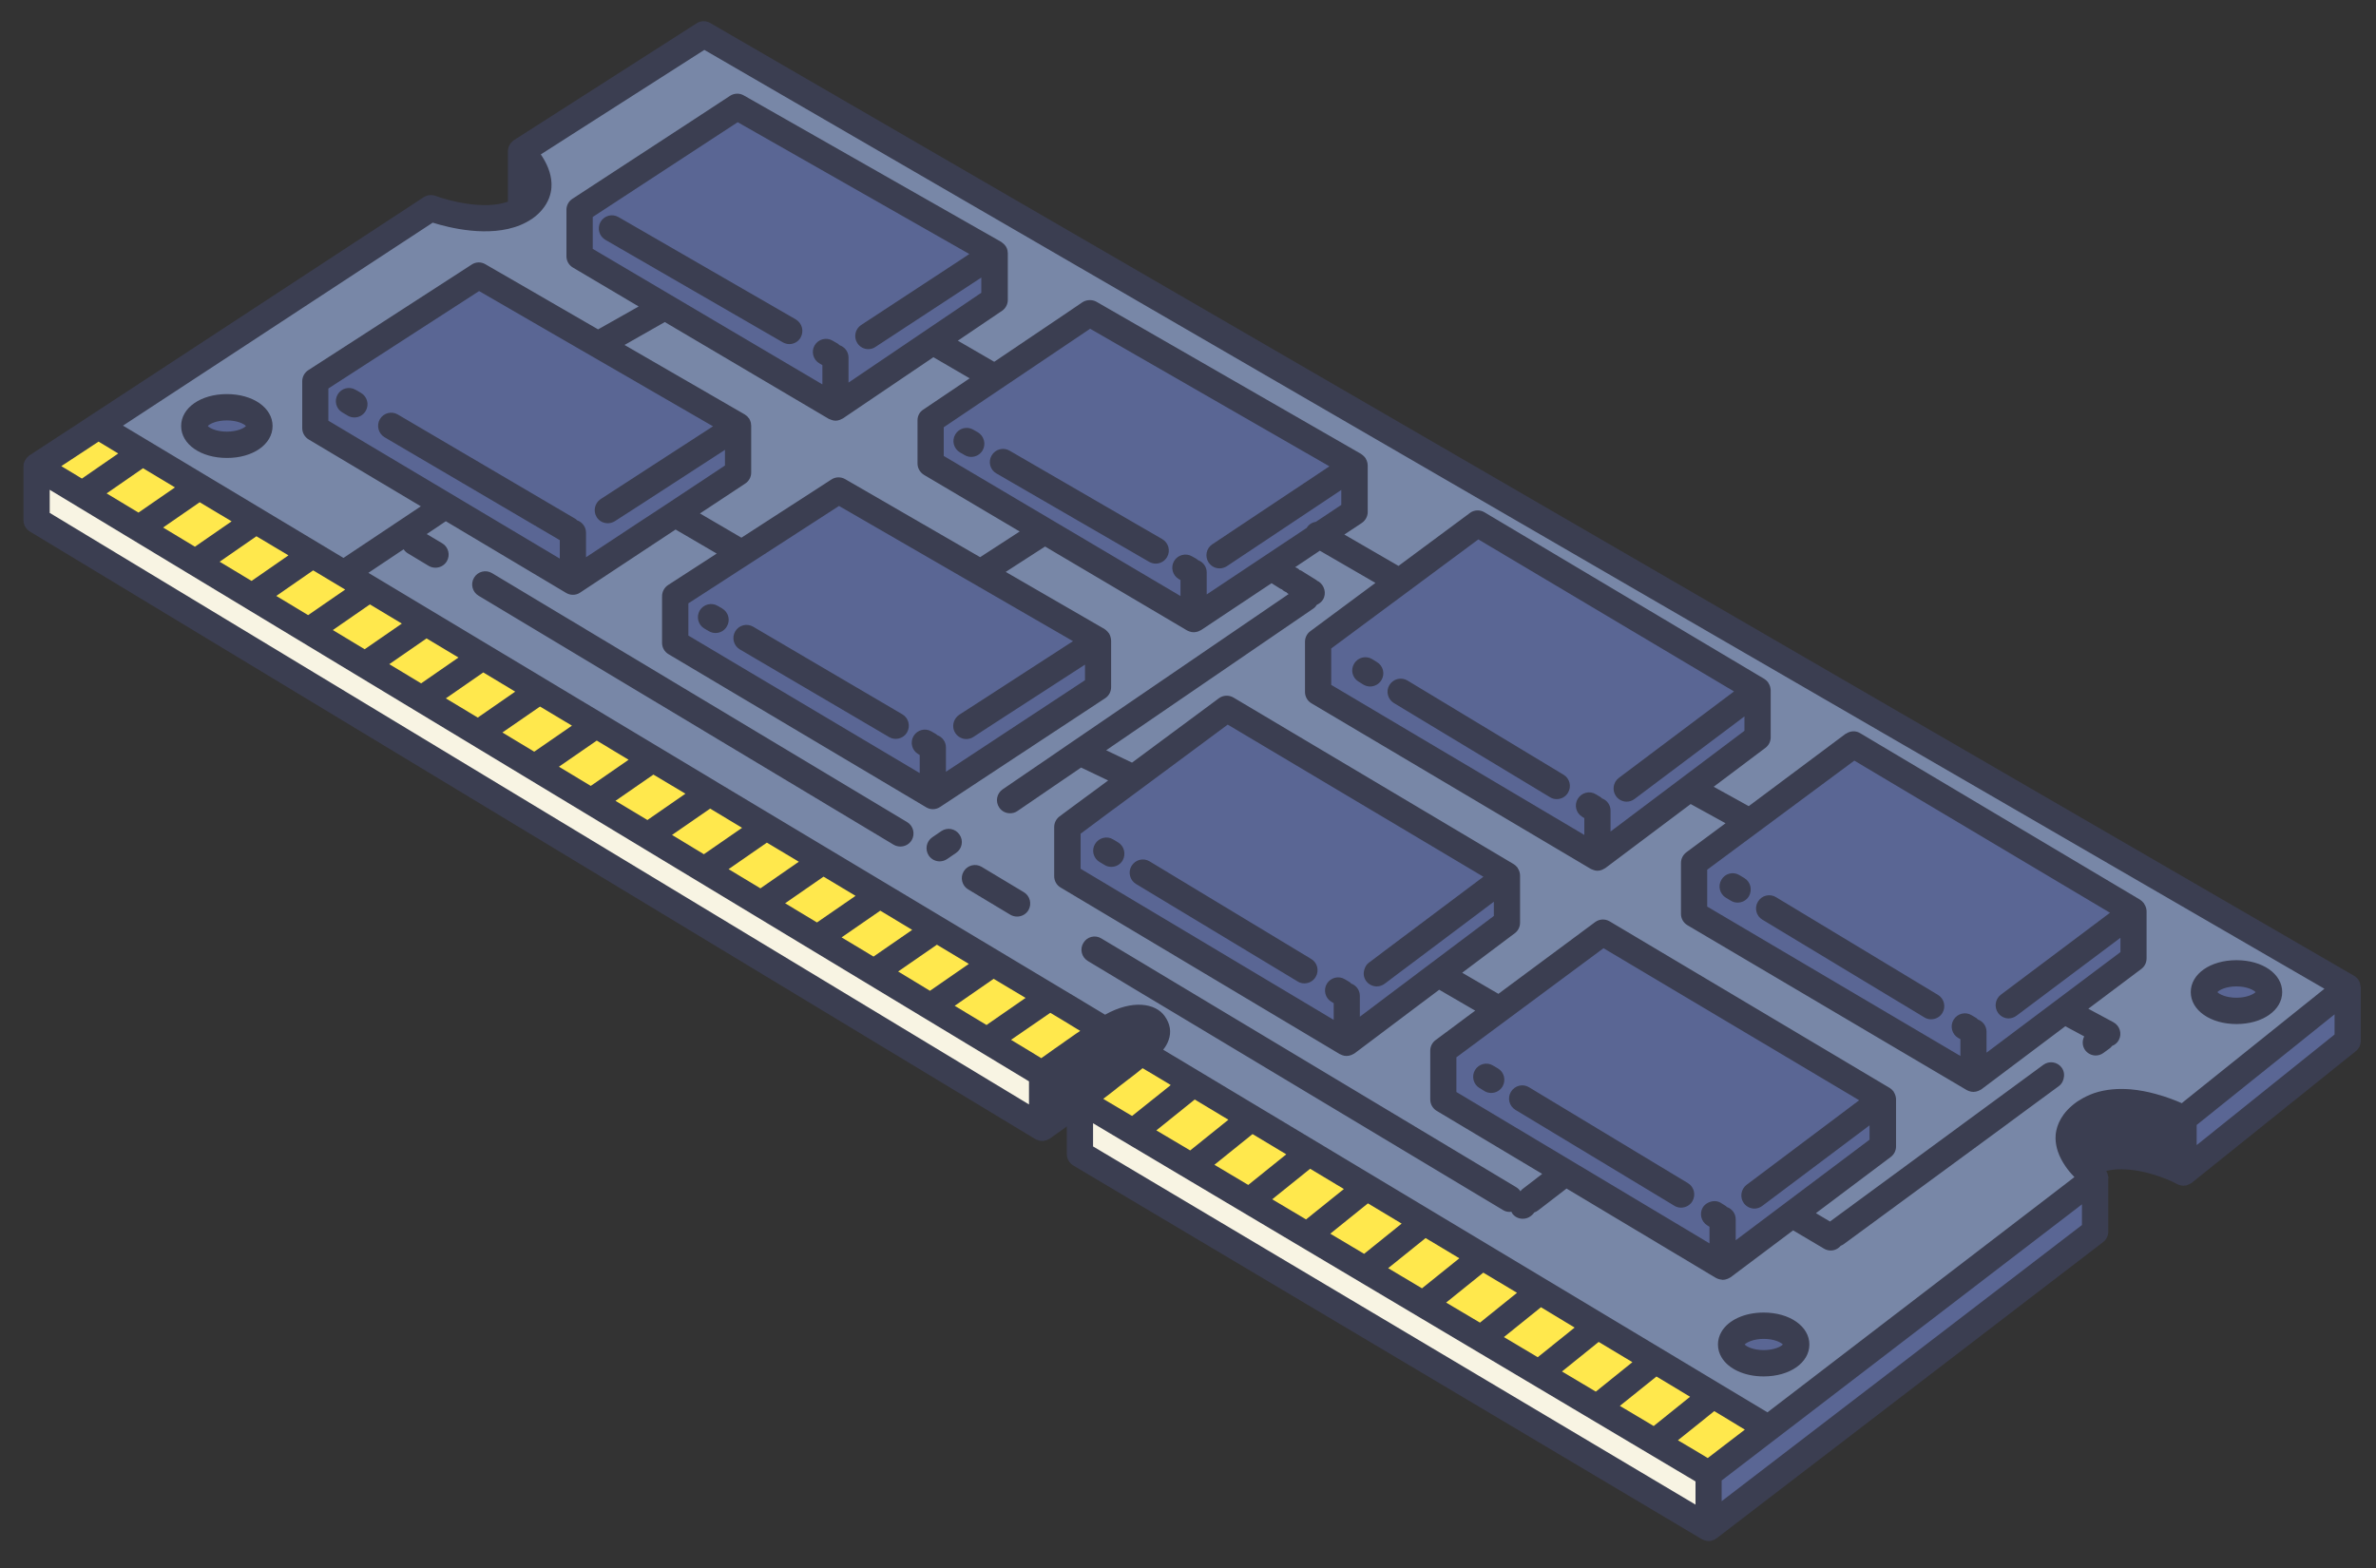 <?xml version="1.0" encoding="utf-8"?>
<!-- Generator: Adobe Illustrator 25.4.1, SVG Export Plug-In . SVG Version: 6.00 Build 0)  -->
<svg version="1.1" id="Layer_1" xmlns="http://www.w3.org/2000/svg" xmlns:xlink="http://www.w3.org/1999/xlink" x="0px" y="0px"
	 viewBox="0 0 250 165" style="enable-background:new 0 0 250 165;" xml:space="preserve">
<rect x="0" y="0" width="250" height="165" fill="#333333" stroke="none"/>
<style type="text/css">
	.st0{clip-path:url(#SVGID_00000109713342722373386010000006788151731885185690_);}
	.st1{fill:#3B3E51;}
	.st2{fill:#F8F4E3;}
	.st3{fill:#7887A7;}
	.st4{fill:#5A6694;}
	.st5{fill:#FFE84D;}
</style>
<g>
	<defs>
		<rect id="SVGID_1_" x="2.17" y="2.18" width="246.52" height="160"/>
	</defs>
	<clipPath id="SVGID_00000080906213752962424600000002597338587539124371_">
		<use xlink:href="#SVGID_1_"  style="overflow:visible;"/>
	</clipPath>
	<g style="clip-path:url(#SVGID_00000080906213752962424600000002597338587539124371_);">
		<path class="st1" d="M248.4,103.87v5.66c0,0.42-0.19,0.82-0.52,1.08l-17.27,13.86c-0.02,0.01-0.04,0.02-0.07,0.04
			c-0.04,0.03-0.09,0.06-0.14,0.09c-0.08,0.04-0.16,0.07-0.25,0.1c-0.03,0.01-0.06,0.02-0.09,0.04c-0.04,0.01-0.09,0.01-0.12,0.01
			c-0.04,0.01-0.07,0.01-0.11,0.01c-0.03,0-0.06,0.01-0.08,0.01c-0.07,0-0.12-0.02-0.19-0.02c-0.04-0.01-0.07-0.01-0.11-0.01
			c-0.11-0.02-0.22-0.07-0.33-0.12c-0.01-0.01-0.02-0.01-0.02-0.01c-0.15-0.08-0.34-0.17-0.54-0.27c-0.03-0.01-0.06-0.02-0.09-0.04
			c-0.21-0.1-0.44-0.19-0.69-0.29c-0.02-0.01-0.06-0.02-0.08-0.03c-0.53-0.2-1.14-0.41-1.78-0.57c-0.03-0.01-0.06-0.01-0.09-0.02
			c-0.32-0.08-0.65-0.15-0.98-0.21c-0.03,0-0.06-0.01-0.09-0.01c-0.67-0.1-1.35-0.15-2.01-0.12c-0.05,0-0.1,0.01-0.15,0.01
			c-0.31,0.02-0.62,0.07-0.92,0.14c-0.02,0.01-0.04,0.01-0.06,0.02c0,0.01,0.01,0.01,0.01,0.02c0,0,0,0.01,0,0.01
			c0.01,0.01,0.01,0.01,0.01,0.02c0.05,0.09,0.09,0.18,0.12,0.28c0,0.01,0,0.01,0.01,0.02c0,0.01,0,0.01,0,0.01
			c0.01,0.01,0.01,0.02,0.01,0.04c0.02,0.1,0.07,0.2,0.07,0.31c0,0.04-0.02,0.07-0.02,0.11v5.56c0,0.43-0.2,0.84-0.54,1.1
			l-40.67,31.17c-0.02,0.02-0.04,0.02-0.07,0.04c-0.03,0.02-0.06,0.05-0.09,0.07c-0.03,0.02-0.06,0.02-0.1,0.04
			c-0.03,0.02-0.06,0.03-0.09,0.04c-0.03,0.01-0.06,0.02-0.09,0.04c-0.13,0.04-0.27,0.06-0.4,0.06c-0.16,0-0.31-0.04-0.47-0.09
			c-0.03-0.01-0.06-0.02-0.09-0.04c-0.01-0.01-0.02-0.01-0.04-0.01c-0.04-0.02-0.07-0.02-0.11-0.05l-66.15-39.33
			c-0.41-0.25-0.67-0.7-0.67-1.19v-2.91c-0.01,0-0.01,0.01-0.02,0.01c-0.17,0.12-0.31,0.22-0.46,0.33c-0.3,0.21-0.58,0.41-0.79,0.56
			c-0.32,0.23-0.53,0.38-0.53,0.38c-0.06,0.04-0.12,0.06-0.19,0.09c-0.04,0.02-0.08,0.04-0.12,0.06c-0.02,0.01-0.05,0.02-0.07,0.03
			c-0.04,0.01-0.08,0.01-0.12,0.02c-0.09,0.02-0.18,0.04-0.28,0.04c-0.01,0-0.01,0-0.02,0c-0.11,0-0.22-0.01-0.33-0.04
			c-0.02,0-0.03-0.01-0.06-0.02c-0.03-0.01-0.06-0.02-0.09-0.04c-0.03-0.01-0.06-0.02-0.09-0.03c-0.02-0.01-0.04-0.01-0.06-0.02
			c-0.02-0.01-0.02-0.02-0.04-0.02c-0.02-0.01-0.03-0.01-0.04-0.02L3.14,55.93c-0.41-0.25-0.67-0.7-0.67-1.19v-5.66
			c0-0.03,0.01-0.06,0.01-0.09c0.01-0.08,0.01-0.16,0.02-0.23c0.01-0.01,0.01-0.02,0.01-0.02c0.01-0.04,0.03-0.09,0.05-0.12
			c0.02-0.07,0.05-0.14,0.09-0.21c0.02-0.04,0.06-0.08,0.09-0.12c0.02-0.04,0.05-0.07,0.07-0.1c0.02-0.02,0.04-0.05,0.06-0.07
			c0.03-0.04,0.07-0.07,0.11-0.1c0.04-0.03,0.07-0.07,0.1-0.09l5.27-3.44l1.23-0.81l35-22.93c0.37-0.24,0.83-0.29,1.24-0.14
			c1.39,0.52,5.12,1.51,7.62,0.61v-5.3c0-0.02,0.01-0.04,0.01-0.06s-0.01-0.04,0-0.07c0.01-0.08,0.02-0.17,0.05-0.25
			c0.01-0.04,0.02-0.07,0.03-0.1c0.04-0.1,0.09-0.2,0.15-0.29c0.02-0.04,0.05-0.07,0.07-0.1c0.06-0.07,0.13-0.14,0.2-0.2
			c0.02-0.02,0.05-0.05,0.08-0.07c0.01-0.01,0.02-0.02,0.04-0.03l19.23-12.3c0.43-0.28,0.98-0.29,1.43-0.03l172.89,100.22l0.01,0.01
			c0.01,0,0.01,0,0.01,0l0.04,0.02c0.07,0.04,0.12,0.09,0.18,0.13c0.03,0.02,0.06,0.04,0.09,0.07c0.09,0.08,0.16,0.17,0.22,0.27
			c0.02,0.04,0.04,0.07,0.06,0.11c0.03,0.07,0.07,0.14,0.09,0.21c0.01,0.05,0.02,0.09,0.02,0.14c0.01,0.06,0.03,0.11,0.03,0.17
			c0,0.02,0,0.04,0,0.06C248.39,103.83,248.4,103.85,248.4,103.87z"/>
	</g>
</g>
<path class="st2" d="M5.23,51.54l103.04,62.25v2.43L5.23,53.97V51.54z M117.09,119.44l-1.49-0.89l-0.59-0.35v2.44l63.39,37.69v-2.44
	L117.09,119.44z"/>
<path class="st3" d="M96.54,44.22v4.55c0,0.49,0.26,0.94,0.68,1.2l10.07,5.96l-4.16,2.7l-14.2-8.21c-0.45-0.26-1.01-0.25-1.44,0.03
	l-9.48,6.13l-4.36-2.55l4.77-3.15c0.39-0.26,0.62-0.69,0.62-1.15v-4.93c0-0.06-0.02-0.11-0.02-0.17c0-0.04-0.01-0.08-0.01-0.12
	c-0.04-0.16-0.09-0.31-0.17-0.44c-0.01-0.01-0.01-0.02-0.01-0.02c-0.01-0.02-0.03-0.02-0.04-0.04c-0.08-0.12-0.18-0.22-0.29-0.3
	c-0.03-0.02-0.06-0.04-0.09-0.06c-0.02-0.01-0.03-0.03-0.05-0.04l-12.65-7.31l4.24-2.41l17.26,10.19c0.04,0.02,0.07,0.02,0.11,0.04
	c0.04,0.02,0.07,0.04,0.12,0.05c0.15,0.06,0.31,0.1,0.48,0.1s0.32-0.04,0.48-0.1c0.05-0.02,0.09-0.04,0.14-0.07
	c0.05-0.02,0.1-0.04,0.15-0.07l9.52-6.44l3.82,2.22l-4.88,3.29C96.77,43.33,96.54,43.76,96.54,44.22z M244.58,104.05l-0.06,0.04
	l-14.73,11.81l-0.22,0.19c-0.65-0.29-1.62-0.67-2.77-0.98c-0.8-0.22-1.7-0.4-2.62-0.48c-1.27-0.1-2.59-0.02-3.84,0.4
	c-0.53,0.19-1.05,0.43-1.55,0.75c-0.09,0.06-0.18,0.1-0.27,0.17c-1.6,1.14-2.1,2.41-2.22,3.39c-0.01,0.15-0.02,0.3-0.02,0.44
	c0.01,0.49,0.1,0.96,0.25,1.4c0.19,0.56,0.47,1.07,0.79,1.54c0.28,0.41,0.59,0.78,0.9,1.09c0.02,0.02,0.03,0.04,0.05,0.05
	l-0.15,0.12l-0.03,0.02l-1.78,1.37l-30.34,23.25l-4.8-2.88l-1.38-0.83l-1.38-0.83l-53.87-32.33l-1.39-0.83l-0.76-0.46
	c0.27-0.33,0.45-0.67,0.57-1.01c0.3-0.85,0.18-1.69-0.41-2.52c-0.96-1.36-3.39-1.77-6.28-0.15l-0.09-0.06l-1.38-0.83l-1.38-0.83
	L75.41,82.28c0,0-0.01,0-0.01-0.01l-35.8-21.49l-0.84-0.5l3.71-2.48c0.11,0.17,0.25,0.31,0.43,0.42l2.21,1.33
	c0.22,0.13,0.47,0.19,0.71,0.19c0.47,0,0.93-0.24,1.19-0.67c0.39-0.65,0.18-1.51-0.48-1.9L44.9,56.2l2.01-1.35l12.67,7.55
	c0.22,0.13,0.46,0.19,0.7,0.19c0.27,0,0.53-0.07,0.76-0.23l8.73-5.77l1.27-0.84l0.04-0.03l4.33,2.53l-0.15,0.1l-1.28,0.83
	l-3.68,2.38c-0.4,0.26-0.64,0.71-0.64,1.19c0,0.01,0.01,0.02,0.01,0.03c-0.01,0.02-0.01,0.04-0.01,0.06v4.81
	c0,0.49,0.26,0.94,0.68,1.19l27.11,16.11c0.22,0.13,0.46,0.2,0.7,0.2c0.27,0,0.53-0.08,0.76-0.23l8.16-5.38l1.28-0.84l1.27-0.84
	l6.67-4.39c0.39-0.26,0.62-0.69,0.62-1.16V67.4c0-0.06-0.01-0.11-0.02-0.17c-0.01-0.04-0.01-0.07-0.02-0.12
	c-0.03-0.15-0.09-0.31-0.17-0.44c-0.01-0.01-0.01-0.01-0.01-0.02c-0.01-0.02-0.03-0.02-0.04-0.04c-0.08-0.11-0.17-0.21-0.28-0.3
	c-0.03-0.02-0.06-0.05-0.09-0.07c-0.01-0.01-0.03-0.02-0.05-0.04l-10.41-6.02l4.14-2.67l14.94,8.83c0.04,0.02,0.07,0.03,0.11,0.05
	c0.04,0.02,0.07,0.03,0.12,0.05c0.15,0.06,0.31,0.09,0.48,0.09c0.16,0,0.32-0.04,0.48-0.09c0.05-0.02,0.09-0.04,0.14-0.07
	c0.05-0.02,0.1-0.04,0.15-0.07l7.41-4.93l0.91,0.57c0.06,0.04,0.13,0.06,0.2,0.09c0.04,0.03,0.06,0.07,0.1,0.1l0.16,0.1
	c0.06,0.04,0.13,0.06,0.19,0.09c0.04,0.03,0.06,0.07,0.1,0.1l0.14,0.09L111.44,79l-1.25,0.86l-1.25,0.85l-3.44,2.35
	c-0.63,0.43-0.79,1.29-0.36,1.92c0.27,0.4,0.7,0.6,1.14,0.6c0.27,0,0.54-0.07,0.78-0.24l4.46-3.05l1.25-0.85l0.98-0.67l2.56,1.22
	l0.29,0.14l-0.03,0.02l-1.2,0.89l-1.2,0.88l-2.69,1.99c-0.35,0.27-0.56,0.68-0.56,1.12v5.17c0,0.49,0.25,0.94,0.67,1.19l29.39,17.54
	c0.04,0.02,0.08,0.02,0.11,0.04c0.04,0.02,0.08,0.04,0.12,0.06c0.15,0.06,0.31,0.09,0.48,0.09c0.17,0,0.33-0.04,0.49-0.1
	c0.06-0.02,0.1-0.05,0.15-0.07c0.06-0.04,0.13-0.06,0.19-0.1l6.94-5.22l1.19-0.89l0.78-0.59l3.79,2.2l-0.88,0.65l-1.19,0.89
	l-2.1,1.56c-0.35,0.26-0.56,0.67-0.56,1.11v5.14c0,0.49,0.26,0.94,0.67,1.19l11.11,6.64l-2.12,1.63c-0.07,0.06-0.11,0.14-0.17,0.2
	c-0.11-0.17-0.25-0.31-0.43-0.42l-35.73-21.43l-3.56-2.14l-4.38-2.62c-0.65-0.4-1.5-0.19-1.89,0.48c-0.4,0.65-0.18,1.51,0.48,1.9
	l2.96,1.78l1.38,0.83l1.38,0.83l1.94,1.16l4.97,2.98l1.3,0.78l29.74,17.84c0.22,0.14,0.47,0.2,0.71,0.2c0.06,0,0.12-0.02,0.18-0.02
	c0.04,0.07,0.05,0.14,0.1,0.2c0.27,0.36,0.68,0.54,1.1,0.54c0.29,0,0.59-0.09,0.83-0.28l0.1-0.08c0.11-0.08,0.19-0.19,0.27-0.3
	c0.14-0.05,0.28-0.12,0.41-0.22l2.99-2.3l13.57,8.12l1.38,0.83l0.78,0.46c0.03,0.02,0.07,0.03,0.11,0.05
	c0.04,0.02,0.08,0.03,0.12,0.05c0.12,0.04,0.24,0.07,0.37,0.08c0.03,0.01,0.07,0.02,0.1,0.02c0.17,0,0.33-0.04,0.49-0.1
	c0.06-0.02,0.1-0.05,0.15-0.07c0.06-0.04,0.13-0.06,0.19-0.1l6.58-4.94l3.26,1.93c0.22,0.13,0.46,0.19,0.7,0.19
	c0.4,0,0.78-0.18,1.05-0.5c0.1-0.04,0.2-0.08,0.29-0.15l16.66-12.23l1.15-0.85l0.85-0.63l4-2.94c0.27-0.19,0.42-0.47,0.5-0.77
	c0.1-0.39,0.06-0.81-0.2-1.17c-0.45-0.62-1.31-0.75-1.93-0.3l-22.45,16.49l-1.48-0.88l7.87-5.91c0.35-0.26,0.56-0.67,0.56-1.1v-4.98
	c0-0.1-0.02-0.19-0.04-0.29c-0.01-0.02-0.01-0.03-0.01-0.05c-0.04-0.16-0.11-0.3-0.2-0.44c-0.01-0.01-0.01-0.03-0.02-0.05
	s-0.03-0.02-0.04-0.04c-0.1-0.12-0.22-0.24-0.36-0.32l-0.01-0.01c0,0,0,0-0.01,0l-29.45-17.52c-0.48-0.28-1.07-0.25-1.52,0.08
	l-10.18,7.55l-3.81-2.22l5.54-4.16c0.35-0.26,0.55-0.67,0.55-1.11v-4.97c0-0.1-0.02-0.2-0.04-0.29c-0.01-0.02,0-0.04-0.01-0.06
	c-0.04-0.15-0.12-0.3-0.2-0.43c-0.01-0.02-0.01-0.04-0.02-0.05c-0.01-0.02-0.03-0.02-0.04-0.04c-0.1-0.12-0.22-0.23-0.36-0.32h-0.01
	c-0.01-0.01-0.01-0.01-0.01-0.01L129.78,73.4c-0.48-0.28-1.08-0.25-1.52,0.07l-9.15,6.78l-2.72-1.3l21.78-14.9
	c0.17-0.11,0.29-0.25,0.39-0.41c0.25-0.11,0.48-0.29,0.64-0.54c0.4-0.65,0.16-1.53-0.49-1.93c-0.03-0.02-0.07-0.02-0.1-0.04
	c-0.03-0.02-0.05-0.06-0.09-0.08l-1.62-1.01c-0.06-0.03-0.11-0.03-0.17-0.06c-0.04-0.04-0.07-0.09-0.12-0.12l-0.17-0.1
	c-0.06-0.04-0.12-0.04-0.17-0.07l2.6-1.74l5.85,3.39l-6.85,5.08c-0.35,0.26-0.56,0.67-0.56,1.11v5.29c0,0.49,0.26,0.94,0.68,1.19
	l29.4,17.43c0.03,0.02,0.07,0.02,0.1,0.04c0.04,0.02,0.08,0.04,0.12,0.05c0.15,0.06,0.31,0.1,0.47,0.1c0.17,0,0.33-0.04,0.49-0.1
	c0.06-0.02,0.1-0.06,0.15-0.08c0.06-0.04,0.13-0.06,0.19-0.1l8.98-6.74l3.67,2.02l-4.13,3.06c-0.35,0.27-0.56,0.68-0.56,1.12v5.36
	c0,0.49,0.26,0.94,0.68,1.19l29.39,17.35c0.04,0.02,0.07,0.03,0.11,0.05c0.04,0.02,0.07,0.03,0.12,0.05
	c0.15,0.06,0.31,0.09,0.48,0.09c0.17,0,0.33-0.04,0.49-0.1c0.06-0.02,0.1-0.05,0.15-0.07c0.06-0.04,0.13-0.06,0.19-0.1l8.83-6.64
	l1.99,1.07c-0.23,0.45-0.22,1.01,0.1,1.45c0.27,0.36,0.69,0.56,1.11,0.56c0.28,0,0.57-0.09,0.81-0.27l0.7-0.51
	c0.08-0.06,0.13-0.14,0.2-0.22c0.3-0.12,0.56-0.32,0.72-0.63c0.36-0.67,0.1-1.51-0.57-1.87l-2.64-1.42l5.58-4.19
	c0.35-0.26,0.55-0.67,0.55-1.11v-4.97c0-0.1-0.02-0.2-0.04-0.29c-0.01-0.02,0-0.04-0.01-0.05c-0.04-0.16-0.12-0.3-0.21-0.44
	c-0.01-0.02-0.01-0.04-0.02-0.05c-0.01-0.02-0.03-0.02-0.04-0.04c-0.1-0.13-0.22-0.24-0.36-0.33h-0.01c0-0.01,0-0.01,0-0.01
	l-15.67-9.32l-13.78-8.2c-0.46-0.28-1.03-0.25-1.47,0.05c-0.02,0.01-0.04,0.01-0.06,0.02L184,84.83l-3.69-2.04l5.44-4.09
	c0.35-0.26,0.56-0.67,0.56-1.1v-4.97c0-0.1-0.02-0.19-0.04-0.28c-0.01-0.02-0.01-0.04-0.01-0.06c-0.04-0.16-0.11-0.3-0.2-0.43
	c-0.01-0.02-0.01-0.04-0.02-0.06c-0.01-0.01-0.03-0.02-0.04-0.04c-0.1-0.12-0.22-0.23-0.36-0.32l-0.01-0.01c0,0,0,0-0.01,0
	l-6.35-3.78l-23.09-13.75c-0.48-0.28-1.08-0.25-1.52,0.08l-0.4,0.3l-1.23,0.91l-5.88,4.36l-5.7-3.3l1.84-1.22
	c0.38-0.26,0.62-0.69,0.62-1.15v-4.9c0-0.06-0.02-0.12-0.02-0.18c-0.01-0.02,0-0.04,0-0.06c-0.01-0.02-0.01-0.04-0.02-0.06
	c-0.03-0.15-0.09-0.3-0.18-0.44c-0.01-0.01-0.01-0.02-0.01-0.03c-0.01-0.02-0.03-0.03-0.04-0.05c-0.08-0.11-0.18-0.2-0.29-0.29
	c-0.03-0.02-0.06-0.04-0.09-0.06c-0.02-0.01-0.02-0.02-0.04-0.04l-23.74-13.65l-4.12-2.37c-0.2-0.11-0.41-0.16-0.64-0.17
	c-0.28-0.01-0.57,0.06-0.82,0.22l-0.75,0.51l-1.3,0.88l-7.24,4.88l-3.83-2.22l4.66-3.15c0.38-0.26,0.6-0.69,0.6-1.15v-4.9
	c0-0.06-0.01-0.12-0.02-0.17c0-0.04-0.01-0.08-0.01-0.12c-0.04-0.16-0.09-0.31-0.18-0.44c0-0.01,0-0.02-0.01-0.02
	c-0.01-0.02-0.03-0.02-0.04-0.04c-0.08-0.11-0.18-0.22-0.3-0.3c-0.03-0.02-0.06-0.05-0.09-0.07c-0.02-0.01-0.03-0.02-0.05-0.04
	L78.26,10.04c-0.45-0.26-1.01-0.24-1.44,0.04l-1.07,0.7l-2.64,1.73l-12.88,8.41c-0.39,0.25-0.63,0.69-0.63,1.15v4.9
	c0,0.49,0.26,0.94,0.69,1.19l6.91,4.09l-4.27,2.41l-8.82-5.1l-1.77-1.02l-1.28-0.74c-0.44-0.26-1-0.25-1.43,0.04l-0.91,0.59
	l-1.67,1.08l-7.81,5.05l-1.28,0.83l-1.29,0.83l-4.23,2.73c-0.4,0.26-0.64,0.7-0.64,1.17v4.93c0,0.49,0.26,0.94,0.67,1.19l11.81,7.04
	l-8.14,5.43L13.96,45.4l-1.02-0.61l3.02-1.98l11.42-7.48l0.01-0.01l18.14-11.89c1.65,0.52,5.93,1.62,9.23,0.25
	c0.41-0.17,0.81-0.38,1.18-0.63c0.01-0.01,0.02-0.02,0.04-0.02c0.43-0.3,0.77-0.62,1.04-0.94c0.71-0.83,0.95-1.69,1-2.34
	c0.09-1.17-0.35-2.26-0.86-3.1c-0.09-0.14-0.17-0.28-0.26-0.4l2.97-1.9l4.46-2.85l9.78-6.25l102.96,59.69L211.71,85L244.58,104.05z
	 M28.68,44.83c0-1.92-2.07-3.36-4.81-3.36c-2.74,0-4.81,1.44-4.81,3.36s2.07,3.36,4.81,3.36C26.61,48.2,28.68,46.75,28.68,44.83z
	 M95.45,86.51l-43.68-26.2c-0.65-0.39-1.5-0.18-1.89,0.48c-0.4,0.66-0.18,1.51,0.48,1.9l43.67,26.2c0.22,0.13,0.47,0.19,0.71,0.19
	c0.47,0,0.93-0.24,1.19-0.67C96.31,87.75,96.1,86.9,95.45,86.51z M100.96,87.83c-0.43-0.64-1.28-0.8-1.92-0.37l-0.95,0.65
	c-0.63,0.43-0.79,1.29-0.36,1.93c0.27,0.39,0.7,0.6,1.14,0.6c0.27,0,0.54-0.08,0.78-0.24l0.95-0.65
	C101.23,89.32,101.4,88.46,100.96,87.83z M107.72,93.88l-4.43-2.66c-0.65-0.39-1.5-0.18-1.89,0.48c-0.4,0.65-0.18,1.51,0.48,1.9
	l4.43,2.66c0.22,0.13,0.47,0.19,0.71,0.19c0.47,0,0.93-0.24,1.19-0.67C108.59,95.12,108.38,94.27,107.72,93.88z M190.38,141.48
	c0-1.91-2.07-3.36-4.81-3.36c-2.04,0-3.7,0.8-4.42,1.99c-0.25,0.42-0.39,0.88-0.39,1.37c0,0.49,0.14,0.96,0.39,1.37
	c0.72,1.19,2.38,1.99,4.42,1.99C188.32,144.84,190.38,143.4,190.38,141.48z M240.13,104.4c0-1.92-2.07-3.36-4.81-3.36
	s-4.81,1.44-4.81,3.36c0,1.91,2.07,3.36,4.81,3.36S240.13,106.31,240.13,104.4z"/>
<path class="st4" d="M218.57,127.11l0.49-0.38v2.18l-37.91,29.06v-2.18L218.57,127.11C218.57,127.12,218.57,127.12,218.57,127.11z
	 M231.13,118.38v2.12l14.51-11.64v-2.12L231.13,118.38z M185.58,142.07c1.1,0,1.81-0.37,2.01-0.59c-0.2-0.22-0.91-0.59-2.01-0.59
	c-1.11,0-1.81,0.38-2.01,0.59C183.77,141.7,184.46,142.07,185.58,142.07z M237.33,104.4c-0.2-0.22-0.91-0.6-2.01-0.6
	c-1.11,0-1.81,0.38-2.01,0.6c0.2,0.22,0.9,0.59,2.01,0.59C236.42,104.99,237.13,104.61,237.33,104.4z M21.86,44.83
	c0.2,0.22,0.9,0.59,2.01,0.59c1.11,0,1.81-0.37,2.01-0.59c-0.2-0.22-0.9-0.59-2.01-0.59C22.76,44.24,22.06,44.61,21.86,44.83z
	 M212.18,106.88l10.93-8.2v1.51l-14.09,10.58v-2.2c0-0.6-0.38-1.1-0.91-1.29c-0.05-0.04-0.09-0.1-0.14-0.14l-0.52-0.31
	c-0.65-0.4-1.5-0.18-1.9,0.48c-0.39,0.65-0.18,1.51,0.47,1.9l0.25,0.14v1.77L179.63,95.4v-3.88l15.48-11.48l26.9,16.01l-11.48,8.62
	c-0.61,0.46-0.73,1.33-0.28,1.94c0.27,0.36,0.69,0.56,1.1,0.56C211.64,107.16,211.93,107.07,212.18,106.88z M183.54,92.4l-0.52-0.31
	c-0.65-0.4-1.5-0.19-1.89,0.48c-0.4,0.65-0.19,1.5,0.47,1.9l0.52,0.31c0.22,0.14,0.47,0.2,0.71,0.2c0.47,0,0.93-0.23,1.19-0.67
	C184.4,93.64,184.19,92.79,183.54,92.4z M203.91,104.69l-17.04-10.28c-0.65-0.4-1.51-0.19-1.9,0.47c-0.4,0.65-0.19,1.51,0.47,1.9
	l17.04,10.28c0.22,0.14,0.47,0.2,0.71,0.2c0.47,0,0.93-0.24,1.19-0.67C204.77,105.93,204.56,105.08,203.91,104.69z M181.16,126.64
	l-0.09-0.06c-0.41-0.25-0.89-0.23-1.3-0.04c-0.23,0.11-0.45,0.27-0.6,0.51c-0.39,0.65-0.18,1.5,0.47,1.9l0.13,0.08l0.1,0.06v1.75
	l-0.1-0.06l-1.38-0.83l-25.15-15.04v-3.65l2.43-1.8l2.4-1.78l10.65-7.9l26.9,16l-11.85,8.9c-0.6,0.46-0.73,1.33-0.28,1.94
	c0.27,0.36,0.69,0.56,1.11,0.56c0.28,0,0.57-0.09,0.82-0.28l11.29-8.48v1.51l-14.08,10.58v-2.2c0-0.6-0.38-1.1-0.91-1.29
	c-0.05-0.04-0.09-0.09-0.14-0.12L181.16,126.64z M157.61,112.43l-0.51-0.3c-0.65-0.4-1.5-0.19-1.9,0.47
	c-0.39,0.65-0.18,1.51,0.48,1.9l0.51,0.31c0.22,0.14,0.47,0.2,0.71,0.2c0.47,0,0.93-0.24,1.19-0.67
	C158.48,113.67,158.27,112.82,157.61,112.43z M177.6,124.5l-16.72-10.09c-0.65-0.4-1.5-0.18-1.9,0.48c-0.4,0.65-0.18,1.51,0.47,1.9
	l16.72,10.09c0.22,0.14,0.47,0.2,0.71,0.2c0.47,0,0.93-0.24,1.19-0.67C178.46,125.74,178.25,124.89,177.6,124.5z M157.16,96.4
	l-7.85,5.9l-1.19,0.9l-1.19,0.89l-3.85,2.9v-2.2c0-0.6-0.38-1.1-0.91-1.29c-0.05-0.04-0.09-0.1-0.14-0.14l-0.52-0.31
	c-0.65-0.4-1.5-0.19-1.9,0.47c-0.39,0.65-0.18,1.51,0.48,1.9l0.24,0.14v1.76l-26.63-15.9v-3.69l3.02-2.25l1.2-0.88l1.2-0.89
	l10.06-7.46l26.9,16.01l-10.4,7.8l-1.19,0.9l-0.47,0.35c-0.24,0.18-0.38,0.43-0.46,0.7c-0.13,0.41-0.09,0.86,0.19,1.23
	c0.27,0.36,0.69,0.56,1.11,0.56c0.28,0,0.57-0.09,0.83-0.28l0.15-0.11l1.19-0.9l1.19-0.89l8.96-6.73V96.4z M117.64,88.64l-0.52-0.31
	c-0.65-0.4-1.5-0.18-1.9,0.48c-0.4,0.65-0.18,1.51,0.48,1.9l0.52,0.31c0.22,0.14,0.47,0.2,0.71,0.2c0.47,0,0.93-0.23,1.19-0.67
	C118.5,89.88,118.29,89.03,117.64,88.64z M137.96,100.91l-17-10.27c-0.65-0.4-1.5-0.18-1.9,0.48c-0.4,0.65-0.18,1.51,0.47,1.9
	l17.01,10.26c0.22,0.14,0.46,0.2,0.71,0.2c0.47,0,0.92-0.24,1.18-0.67C138.83,102.15,138.62,101.3,137.96,100.91z M140.07,68.24
	l15.48-11.48l26.9,16l-12.12,9.1c-0.61,0.46-0.73,1.33-0.28,1.94c0.27,0.36,0.69,0.56,1.1,0.56c0.29,0,0.58-0.09,0.83-0.28
	l11.57-8.69v1.51L169.46,87.5v-2.21c0-0.59-0.38-1.09-0.91-1.28c-0.04-0.04-0.08-0.09-0.14-0.13l-0.5-0.3
	c-0.65-0.4-1.5-0.18-1.9,0.48s-0.18,1.51,0.48,1.9l0.21,0.13v1.77l-26.63-15.79V68.24z M146.66,73.98l16.43,9.91
	c0.22,0.14,0.46,0.2,0.71,0.2c0.47,0,0.93-0.24,1.18-0.67c0.4-0.65,0.19-1.51-0.47-1.9l-16.42-9.91c-0.65-0.39-1.5-0.18-1.9,0.48
	C145.8,72.73,146.01,73.58,146.66,73.98z M142.95,71.73l0.5,0.31c0.22,0.13,0.47,0.2,0.71,0.2c0.47,0,0.93-0.24,1.19-0.67
	c0.4-0.65,0.19-1.51-0.47-1.9l-0.5-0.31c-0.65-0.4-1.51-0.19-1.9,0.48C142.08,70.49,142.29,71.33,142.95,71.73z M99.3,44.96
	l15.29-10.29l0.11-0.08l3.44,1.98l21.74,12.5l-12.33,8.21c-0.63,0.42-0.8,1.28-0.38,1.91c0.27,0.4,0.7,0.62,1.15,0.62
	c0.27,0,0.53-0.08,0.77-0.23l12.04-8.02v1.57l-2.66,1.77c-0.4,0.07-0.76,0.28-0.98,0.65l-10.52,7v-2.32c0-0.6-0.39-1.1-0.92-1.29
	c-0.05-0.04-0.09-0.09-0.14-0.12l-0.49-0.28c-0.66-0.38-1.51-0.15-1.89,0.51c-0.38,0.66-0.15,1.51,0.51,1.89l0.17,0.1v1.68
	L99.3,47.98V44.96z M104.84,49.82l16.07,9.3c0.22,0.12,0.46,0.19,0.69,0.19c0.48,0,0.94-0.25,1.2-0.69
	c0.38-0.66,0.15-1.51-0.51-1.89l-16.07-9.31c-0.65-0.38-1.5-0.15-1.88,0.51C103.95,48.59,104.17,49.44,104.84,49.82z M101.01,47.61
	l0.49,0.28c0.22,0.13,0.46,0.19,0.69,0.19c0.48,0,0.94-0.25,1.2-0.69c0.38-0.66,0.15-1.51-0.5-1.9l-0.49-0.28
	c-0.66-0.38-1.51-0.15-1.89,0.51C100.12,46.38,100.35,47.22,101.01,47.61z M114.16,71.58l-7.14,4.7l-1.28,0.84l-1.27,0.84
	l-4.94,3.25v-2.56c0-0.6-0.38-1.09-0.91-1.29c-0.05-0.03-0.08-0.08-0.13-0.11l-0.48-0.28c-0.65-0.39-1.5-0.17-1.89,0.49
	c-0.38,0.65-0.17,1.51,0.49,1.89l0.16,0.1v1.9L72.43,66.88v-3.39l4.16-2.69l1.28-0.83l1.29-0.83l9.12-5.9l24.62,14.23l-9.84,6.37
	l-1.29,0.83l-0.85,0.55c-0.14,0.09-0.25,0.21-0.35,0.34c-0.33,0.45-0.38,1.07-0.06,1.57c0.27,0.41,0.71,0.64,1.16,0.64
	c0.26,0,0.52-0.07,0.75-0.22l0.67-0.44l2.57-1.67l8.5-5.5V71.58z M75.99,64.03l-0.48-0.28c-0.65-0.38-1.5-0.16-1.89,0.5
	c-0.38,0.66-0.16,1.51,0.49,1.89l0.48,0.28c0.22,0.13,0.46,0.19,0.7,0.19c0.48,0,0.94-0.25,1.19-0.69
	C76.87,65.27,76.65,64.42,75.99,64.03z M94.95,75.17l-15.7-9.22c-0.66-0.39-1.51-0.17-1.89,0.49c-0.39,0.66-0.17,1.51,0.49,1.9
	l15.7,9.22c0.22,0.13,0.46,0.19,0.69,0.19c0.48,0,0.94-0.24,1.2-0.68C95.82,76.4,95.6,75.55,94.95,75.17z M86.53,40.45L62.37,26.19
	v-3.36l13.52-8.84l1.32-0.86l0.41-0.27l13.97,7.95l10.4,5.92l-1.01,0.67l-10.37,6.8c-0.64,0.42-0.81,1.28-0.4,1.91
	c0.27,0.41,0.7,0.63,1.15,0.63c0.26,0,0.52-0.07,0.75-0.23l11.14-7.3v1.6l-13.97,9.45v-2.64c0-0.61-0.4-1.11-0.95-1.3
	c-0.06-0.05-0.1-0.11-0.17-0.15l-0.57-0.33c-0.65-0.38-1.5-0.15-1.88,0.51c-0.38,0.66-0.15,1.51,0.51,1.89l0.31,0.18V40.45z
	 M83.73,33.61L65.07,22.84c-0.66-0.38-1.5-0.15-1.88,0.51c-0.38,0.66-0.15,1.51,0.51,1.89l18.66,10.78
	c0.22,0.12,0.46,0.19,0.69,0.19c0.48,0,0.94-0.25,1.19-0.69C84.62,34.84,84.39,34,83.73,33.61z M76.29,48.98l-6.57,4.35L67.17,55
	l-5.51,3.64v-2.59c0-0.61-0.4-1.11-0.94-1.3c-0.06-0.05-0.1-0.11-0.17-0.15L41.86,43.62c-0.65-0.39-1.5-0.17-1.89,0.49
	c-0.38,0.66-0.16,1.51,0.49,1.9L58.9,56.84v1.94L34.55,44.27v-3.39l4.72-3.05L40.56,37l1.28-0.83l8.57-5.54l11.83,6.84l12.78,7.39
	l-9.29,6.02l-1.28,0.83l-1.25,0.81c-0.01,0.01-0.02,0.02-0.03,0.02c-0.61,0.43-0.78,1.26-0.38,1.89c0.26,0.41,0.7,0.63,1.16,0.63
	c0.25,0,0.51-0.07,0.75-0.22l1.07-0.69l1.29-0.83l1.28-0.83l7.94-5.15V48.98z M37.99,41.35l-0.57-0.33
	c-0.66-0.39-1.51-0.17-1.89,0.49c-0.39,0.66-0.17,1.51,0.49,1.89l0.57,0.34c0.22,0.13,0.46,0.19,0.7,0.19
	c0.48,0,0.94-0.25,1.19-0.69C38.87,42.58,38.64,41.74,37.99,41.35z"/>
<path class="st5" d="M183.59,150.44l-2.43,1.86l-1.38,1.06l-0.09,0.07l-1.28-0.77l-1.86-1.1l1.86-1.49l1.38-1.11l0.58-0.47l0.8,0.48
	L183.59,150.44z M125.71,115.7l-4.04,3.25l3.56,2.11l4.02-3.23L125.71,115.7z M150,130.28l-3.94,3.17l3.56,2.12l3.93-3.16
	L150,130.28z M131.79,119.34l-4.01,3.23l3.56,2.12l4-3.22L131.79,119.34z M137.85,122.99l-3.99,3.21l3.56,2.12l3.98-3.2
	L137.85,122.99z M162.14,137.56l-3.9,3.14l3.56,2.12l3.88-3.12L162.14,137.56z M174.29,144.85l-3.85,3.09l3.56,2.12l3.83-3.08
	L174.29,144.85z M168.21,141.21l-3.86,3.11l3.56,2.12l3.85-3.1L168.21,141.21z M143.93,126.63l-3.96,3.19l3.56,2.12l3.95-3.18
	L143.93,126.63z M156.07,133.92l-3.91,3.15l3.56,2.11l3.9-3.14L156.07,133.92z M123.11,114.24l0.07-0.06l-0.09-0.06l-1.46-0.88
	l-1.4-0.83c0,0,0,0-0.01,0c-0.09,0.07-0.2,0.15-0.29,0.23c-0.06,0.05-0.11,0.09-0.17,0.14c-0.09,0.07-0.18,0.14-0.28,0.22
	c-0.17,0.13-0.33,0.25-0.5,0.39c-0.09,0.07-0.17,0.14-0.27,0.2c-0.37,0.29-0.74,0.57-1.11,0.86c-0.08,0.06-0.15,0.12-0.23,0.19
	c-0.19,0.14-0.36,0.28-0.54,0.42c-0.27,0.2-0.52,0.39-0.75,0.57l0.15,0.09l0.28,0.17l1.15,0.68l1.28,0.76l0.18,0.1L123.11,114.24z
	 M104.55,103l-4.1,2.84l3.35,2.02l4.11-2.85L104.55,103z M98.58,99.41l-4.08,2.82l3.35,2.03l4.09-2.83L98.58,99.41z M92.62,95.83
	l-4.07,2.81l3.36,2.02l4.07-2.81L92.62,95.83z M32.95,60.02l-3.88,2.69l3.35,2.02l3.9-2.69L32.95,60.02z M44.88,67.18l-3.92,2.71
	l3.35,2.02l3.93-2.72L44.88,67.18z M21.01,52.85l-3.85,2.66l3.35,2.02l3.86-2.67L21.01,52.85z M38.92,63.6l-3.9,2.7l3.35,2.02
	l3.91-2.7L38.92,63.6z M26.98,56.43l-3.87,2.68l3.36,2.02l3.88-2.69L26.98,56.43z M86.65,92.25l-4.04,2.8l3.35,2.02l4.06-2.8
	L86.65,92.25z M11.08,46.9l-0.71-0.43l-1.41,0.93l-2.51,1.65l0.23,0.14l1.94,1.17l3.82-2.64L11.08,46.9z M68.75,81.51l-3.99,2.76
	l3.36,2.02l4-2.77L68.75,81.51z M62.79,77.93l-3.98,2.75l3.35,2.02l3.98-2.75L62.79,77.93z M15.05,49.27l-3.83,2.65l3.35,2.02
	l3.84-2.65L15.05,49.27z M74.72,85.09l-4.01,2.77l3.35,2.03l4.02-2.78L74.72,85.09z M56.82,74.35l-3.96,2.73l3.35,2.02l3.97-2.74
	L56.82,74.35z M80.69,88.67l-4.03,2.79l3.35,2.02l4.04-2.8L80.69,88.67z M50.85,70.76l-3.94,2.73l3.36,2.02l3.94-2.73L50.85,70.76z
	 M111.95,107.44l-1.38-0.83l-0.06-0.03l-0.41,0.28l-1.67,1.15l-2.05,1.41l1.87,1.13l1.31,0.8c0.02-0.01,0.04-0.03,0.06-0.04
	c0.38-0.27,0.85-0.6,1.38-0.98c0.3-0.22,0.62-0.44,0.96-0.67c0.01-0.01,0.02-0.01,0.02-0.02c0.27-0.19,0.55-0.38,0.83-0.58
	c0.12-0.09,0.25-0.17,0.37-0.26c0.11-0.07,0.22-0.15,0.33-0.22c0.05-0.04,0.1-0.07,0.15-0.1l-0.35-0.21L111.95,107.44z"/>
</svg>
